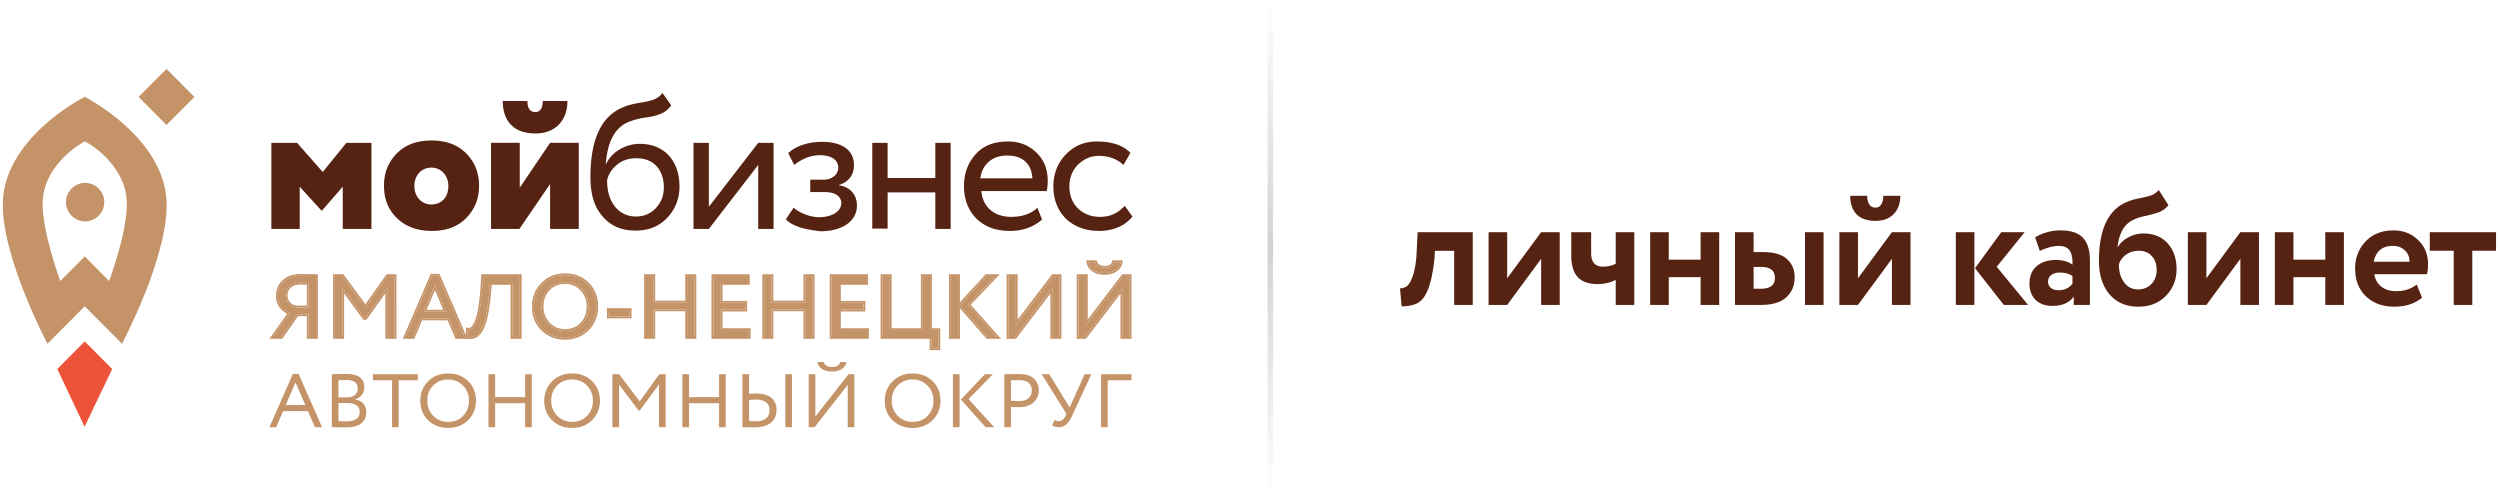 <svg width="453" height="90" fill="none" xmlns="http://www.w3.org/2000/svg"><path d="M10.384 66.862l4.904 10.397h.069l4.972-10.397-4.973-4.994-4.972 4.994z" fill="#ED5338"/><path d="M15.355 17.541c-1.09.547-14.85 7.867-14.85 19.564 0 9.987 8.106 25.173 8.106 25.173l6.744-6.772 6.744 6.772s8.106-15.117 8.106-25.173c-.068-11.697-13.828-19.017-14.85-19.564zm4.428 33.382l-4.428-4.446-4.428 4.446c-.204-.616-3.201-8.688-3.201-13.955 0-7.114 7.084-11.082 7.629-11.355.545.205 7.63 4.241 7.63 11.355 0 5.267-2.998 13.34-3.202 13.955zm10.39-38.434l-5.058 5.078 5.058 5.08 5.057-5.08-5.057-5.078z" fill="#C59368"/><path d="M18.896 36.625c0 1.916-1.566 3.49-3.474 3.49-1.907 0-3.474-1.574-3.474-3.49 0-1.915 1.567-3.488 3.474-3.488 1.908 0 3.474 1.573 3.474 3.488z" fill="#C59368"/><path d="M49.172 41.479V25.882h4.653l4.654 5.28 4.29-5.28h4.533v15.597h-5.197v-7.647l-3.747 4.31h-.12l-3.93-4.31v7.647h-5.136zM69.58 33.65c0-2.367.786-4.309 2.357-5.887 1.571-1.578 3.687-2.306 6.285-2.306 2.6 0 4.714.789 6.225 2.306 1.572 1.578 2.357 3.52 2.357 5.887 0 2.367-.785 4.309-2.357 5.887-1.571 1.578-3.626 2.306-6.225 2.306-2.598 0-4.714-.789-6.285-2.306-1.571-1.517-2.357-3.46-2.357-5.887zm8.582 3.399c1.813 0 3.082-1.275 3.082-3.338 0-1.942-1.33-3.338-3.082-3.338-1.753 0-3.082 1.335-3.082 3.338 0 1.881 1.269 3.338 3.082 3.338zm15.956 4.431H88.98V25.881h5.197v8.132l5.5-8.132h5.197v15.597h-5.197v-8.132l-5.56 8.132zm1.45-23.184c0 1.335.483 2.003 1.45 2.003.847 0 1.33-.668 1.33-2.003h4.472c0 3.399-2.055 5.887-5.802 5.887-4.049 0-5.922-2.367-5.922-5.887h4.472zm26.046.788a4.158 4.158 0 01-1.995 1.578c-.785.304-1.752.547-2.901.668a13.65 13.65 0 00-3.021.85c-2.357 1.092-3.627 3.58-3.929 7.525h.061c1.027-2.185 3.505-3.641 6.104-3.641 4.411 0 7.191 3.034 7.191 7.768 0 2.185-.785 4.127-2.236 5.644-1.511 1.578-3.384 2.306-5.741 2.306-2.538 0-4.533-.85-5.983-2.61-1.511-1.699-2.176-4.066-2.176-7.1 0-6.737 1.934-10.924 5.742-12.563.906-.425 1.934-.667 3.021-.85 2.176-.364 3.385-.606 4.291-1.82l1.572 2.245zm-6.407 20.15c1.511 0 2.72-.547 3.627-1.518.967-1.032 1.45-2.246 1.45-3.763 0-3.156-1.813-5.28-4.956-5.28-1.39 0-2.538.364-3.505 1.153-.967.79-1.571 1.76-1.813 2.792-.06 4.005 2.115 6.615 5.197 6.615zm13.237 2.245h-2.78V25.882h2.78v11.591l8.945-11.591h2.78v15.597h-2.78V29.887l-8.945 11.592zm16.619-.242c-1.269-.425-2.175-.91-2.659-1.518l1.39-2.063c1.269 1.032 3.143 1.7 4.593 1.7 2.357 0 4.05-1.032 4.05-2.55 0-1.274-1.149-2.002-3.022-2.002h-2.599v-2.246h2.417c1.572 0 2.66-.971 2.66-2.185 0-1.396-1.27-2.245-3.324-2.245-1.632 0-3.203.607-4.654 1.76l-1.088-2.124c1.269-1.275 3.626-2.064 6.104-2.064 3.747 0 5.802 1.578 5.802 4.188 0 1.82-.906 3.034-2.72 3.641v.06c2.055.244 3.264 1.76 3.264 3.642 0 2.852-2.659 4.673-6.587 4.673-1.088-.121-2.357-.303-3.627-.667zm24.415.242v-6.615h-8.642v6.554h-2.78V25.882h2.78v6.372h8.642v-6.372h2.78v15.597h-2.78zm19.341-1.701c-1.511 1.335-3.445 2.064-5.802 2.064-2.538 0-4.533-.729-6.044-2.185-1.511-1.517-2.296-3.46-2.296-5.887 0-2.367.725-4.309 2.115-5.826 1.39-1.578 3.384-2.306 5.862-2.306 2.055 0 3.747.667 5.137 2.002 1.39 1.336 2.055 3.035 2.055 5.098 0 .729-.06 1.336-.181 1.882h-11.846c.242 2.913 2.357 4.673 5.379 4.673 2.055 0 3.626-.547 4.775-1.639l.846 2.124zm-11.181-7.465h9.428c-.121-2.61-1.813-4.126-4.472-4.126-2.78-.061-4.654 1.638-4.956 4.126zm27.558 6.92c-1.269 1.639-3.505 2.61-5.983 2.61-2.478 0-4.472-.729-6.043-2.185-1.511-1.517-2.297-3.46-2.297-5.887 0-2.306.786-4.248 2.236-5.765 1.511-1.578 3.385-2.367 5.621-2.367 2.719 0 4.774.667 6.104 2.063l-1.27 2.185c-1.148-1.093-2.659-1.639-4.472-1.639-1.45 0-2.659.546-3.747 1.578-1.027 1.032-1.571 2.367-1.571 3.945 0 1.639.544 3.035 1.571 4.005 1.088 1.032 2.418 1.518 3.989 1.518 1.813 0 3.264-.668 4.472-2.003l1.39 1.942z" fill="#562212"/><path d="M50.033 77.407h-1.216l4.255-9.656h1.032l4.255 9.656h-1.286L55.8 74.5h-4.509l-1.258 2.908zm5.3-4.005l-1.78-4.101-1.781 4.101h3.562zm4.794 3.992V67.82a115.32 115.32 0 012.714-.055c1.074 0 1.87.21 2.389.63.528.412.792.993.792 1.743 0 .557-.151 1.024-.453 1.399-.301.375-.716.649-1.244.823v.027c.641.1 1.14.348 1.499.74.367.394.551.906.551 1.537 0 .914-.32 1.61-.961 2.085-.641.466-1.517.7-2.63.7-1.083 0-1.97-.019-2.657-.055zm2.799-4.362h-1.598v3.264c.387.037.896.055 1.527.055.745 0 1.315-.146 1.71-.439.406-.302.608-.74.608-1.317 0-.502-.198-.887-.593-1.152-.387-.274-.938-.411-1.654-.411zm-.113-4.17c-.283 0-.778.014-1.485.041v3.1h1.584c.556 0 1.013-.142 1.37-.425.359-.293.538-.686.538-1.18 0-1.024-.67-1.536-2.007-1.536zm8.229.041H67.58v-1.097h8.128v1.097h-3.463v8.504h-1.202v-8.504zm5.111 3.704c0-1.39.476-2.56 1.427-3.512.952-.95 2.159-1.426 3.62-1.426 1.45 0 2.652.462 3.604 1.385.961.924 1.442 2.108 1.442 3.553 0 1.408-.481 2.587-1.442 3.538-.962.933-2.163 1.4-3.605 1.4-1.442 0-2.648-.462-3.619-1.386-.951-.924-1.427-2.108-1.427-3.552zm1.272 0c0 1.079.363 1.993 1.088 2.743.726.731 1.621 1.097 2.686 1.097 1.112 0 2.017-.366 2.714-1.097.707-.732 1.06-1.646 1.06-2.743 0-1.098-.362-2.012-1.088-2.744-.726-.731-1.621-1.097-2.686-1.097-1.084 0-1.983.361-2.7 1.084-.716.722-1.074 1.641-1.074 2.757zm18.934 4.8h-1.202V73.06h-5.442v4.348h-1.201v-9.601h1.201v4.156h5.442v-4.156h1.202v9.601zm2.257-4.8c0-1.39.476-2.56 1.427-3.512.952-.95 2.158-1.426 3.619-1.426 1.451 0 2.653.462 3.605 1.385.961.924 1.442 2.108 1.442 3.553 0 1.408-.481 2.587-1.442 3.538-.962.933-2.163 1.4-3.605 1.4-1.442 0-2.648-.462-3.619-1.386-.951-.924-1.427-2.108-1.427-3.552zm1.272 0c0 1.079.363 1.993 1.088 2.743.726.731 1.621 1.097 2.686 1.097 1.112 0 2.017-.366 2.714-1.097.707-.732 1.06-1.646 1.06-2.743 0-1.098-.362-2.012-1.088-2.744-.726-.731-1.621-1.097-2.686-1.097-1.084 0-1.984.361-2.7 1.084-.716.722-1.074 1.641-1.074 2.757zm12.29 4.8h-1.201v-9.601h1.215l3.718 4.924 3.562-4.924h1.145v9.601h-1.201v-7.763l-3.506 4.773h-.184l-3.548-4.732v7.722zm19.318 0h-1.202V73.06h-5.442v4.348h-1.201v-9.601h1.201v4.156h5.442v-4.156h1.202v9.601zm12.01 0h-1.201v-9.601h1.201v9.601zm-6.545-5.006c-.329 0-.739.027-1.229.082v3.813c.763.028 1.159.041 1.187.041 1.678 0 2.516-.68 2.516-2.043 0-.613-.212-1.08-.636-1.4-.424-.329-1.036-.493-1.838-.493zm-2.431-4.595h1.202v3.566a23.96 23.96 0 011.314-.069c1.197 0 2.107.261 2.728.782.622.512.933 1.24.933 2.181 0 1.006-.344 1.788-1.031 2.346-.688.548-1.654.823-2.898.823-.471 0-.881-.005-1.23-.014-.339-.01-.679-.014-1.018-.014v-9.601zm19.079 1.92l-6.007 7.681h-1.06v-9.601h1.201v7.68l6.008-7.68h1.06v9.601h-1.202v-7.68zm-5.484-4.115h1.131c.226.595.73.892 1.512.892.829 0 1.315-.297 1.456-.892h1.131c-.066.512-.344.928-.834 1.248-.481.311-1.065.467-1.753.467-.725 0-1.329-.156-1.809-.466-.471-.311-.749-.728-.834-1.249zm12.192 6.996c0-1.39.476-2.56 1.428-3.512.952-.95 2.158-1.426 3.619-1.426 1.451 0 2.652.462 3.604 1.385.961.924 1.442 2.108 1.442 3.553 0 1.408-.481 2.587-1.442 3.538-.961.933-2.163 1.4-3.604 1.4-1.442 0-2.648-.462-3.619-1.386-.952-.924-1.428-2.108-1.428-3.552zm1.272 0c0 1.079.363 1.993 1.089 2.743.725.731 1.621 1.097 2.686 1.097 1.112 0 2.016-.366 2.714-1.097.706-.732 1.06-1.646 1.06-2.743 0-1.098-.363-2.012-1.089-2.744-.725-.731-1.62-1.097-2.685-1.097-1.084 0-1.984.361-2.7 1.084-.716.722-1.075 1.641-1.075 2.757zm16.871-4.801h1.456l-4.411 4.513 4.637 5.088h-1.541l-4.481-5.006 4.34-4.595zm-4.58 9.601h-1.202v-9.601h1.202v9.601zm9.305-3.689v3.69h-1.201v-9.602c.396 0 .815-.005 1.258-.014.443-.009.886-.014 1.329-.014 1.3 0 2.233.284 2.799.85.574.559.862 1.267.862 2.127 0 .832-.311 1.545-.933 2.14-.603.585-1.48.877-2.629.877-.603 0-1.098-.018-1.485-.054zm1.499-4.842c-.17 0-.669.009-1.499.027v3.704c.594.045 1.075.068 1.442.068.726 0 1.296-.169 1.711-.507.414-.348.622-.823.622-1.427 0-.594-.193-1.051-.58-1.371-.377-.33-.942-.494-1.696-.494zm11.852-1.07h1.216l-3.421 7.407c-.349.768-.716 1.326-1.103 1.673a1.932 1.932 0 01-1.357.521c-.509 0-.909-.114-1.201-.343l.424-.987c.245.164.499.247.763.247.481 0 .886-.325 1.216-.974l.169-.357-4.481-7.187h1.357l3.704 6.021 2.714-6.021zm4.184 9.601h-1.201v-9.601h5.513v1.097h-4.312v8.504zM57.271 61.066h-1.35v-4.104h-2.078l-2.873 4.104h-1.524l3.08-4.34a3.621 3.621 0 01-1.588-1.2c-.402-.547-.603-1.178-.603-1.894 0-1.063.365-1.936 1.095-2.62.73-.694 1.81-1.041 3.238-1.041.042 0 .487.01 1.333.031.424.01.847.016 1.27.016v11.048zM53.684 55.7h2.238v-4.42a41.626 41.626 0 00-1.508-.047c-.825 0-1.476.216-1.952.647-.466.421-.699.979-.699 1.673 0 .568.19 1.047.572 1.437.38.4.83.636 1.349.71zm8.349 5.366h-1.349V50.018h1.365l4.175 5.666 4-5.666h1.285v11.048H70.16v-8.933l-3.936 5.492h-.207l-3.983-5.445v8.886zm12.819 0h-1.365l4.778-11.111h1.158l4.778 11.11h-1.444l-1.429-3.345h-5.063l-1.413 3.346zm5.952-4.609l-2-4.719-2 4.72h4zm13.386 4.609h-1.349V51.28H88.81l-.19 2.083c-.128 1.368-.292 2.54-.493 3.52-.201.967-.418 1.73-.65 2.288-.234.557-.509.989-.826 1.294-.307.305-.608.495-.905.568a2.686 2.686 0 01-1.016.032l.016-1.342c.223.032.413.016.572-.047.158-.074.338-.237.54-.49.221-.262.423-.657.602-1.183.424-1.178.73-3.104.921-5.776l.159-2.21h6.65v11.048zm2.533-5.524c0-1.6.535-2.946 1.603-4.04 1.07-1.095 2.424-1.642 4.064-1.642 1.629 0 2.978.532 4.047 1.594 1.08 1.063 1.619 2.425 1.619 4.088 0 1.62-.539 2.977-1.619 4.072-1.079 1.073-2.428 1.61-4.047 1.61-1.619 0-2.974-.532-4.064-1.594-1.068-1.063-1.603-2.426-1.603-4.088zm1.429 0c0 1.241.407 2.294 1.222 3.156.815.842 1.82 1.263 3.016 1.263 1.248 0 2.264-.42 3.047-1.263.794-.841 1.191-1.894 1.191-3.156 0-1.263-.408-2.315-1.222-3.157-.815-.841-1.821-1.262-3.016-1.262-1.217 0-2.228.415-3.032 1.247-.804.83-1.206 1.888-1.206 3.172zm15.954 1.815h-3.793v-1.184h3.793v1.184zm11.741 3.709h-1.349v-5.003h-6.111v5.003h-1.35V50.018h1.35V54.8h6.111v-4.782h1.349v11.048zm9.835 0h-6.428V50.018h6.269v1.263h-4.92v3.566h4.444v1.263h-4.444v3.693h5.079v1.263zm11.59 0h-1.349v-5.003h-6.111v5.003h-1.349V50.018h1.349V54.8h6.111v-4.782h1.349v11.048zm9.835 0h-6.428V50.018h6.269v1.263h-4.92v3.566h4.444v1.263h-4.444v3.693h5.079v1.263zm11.669 0h-8.888V50.018h1.349v9.785h5.952v-9.785h1.349v9.785h1.508v3.314h-1.27v-2.051zm9.99-11.048h1.635l-4.952 5.192 5.206 5.856h-1.73l-5.031-5.76 4.872-5.288zm-5.142 11.048h-1.349V50.018h1.349v11.048zm17.036-8.839l-6.746 8.839h-1.19V50.018h1.349v8.838l6.746-8.838h1.19v11.048h-1.349v-8.839zm12.697 0l-6.746 8.839h-1.191V50.018h1.35v8.838l6.745-8.838h1.191v11.048h-1.349v-8.839zm-6.159-4.734h1.27c.254.684.82 1.026 1.698 1.026.931 0 1.476-.342 1.635-1.026h1.27c-.074.589-.386 1.068-.937 1.436-.539.358-1.195.537-1.968.537-.815 0-1.492-.18-2.031-.537-.53-.358-.842-.837-.937-1.436z" fill="#C59368"/><path fill-rule="evenodd" clip-rule="evenodd" d="M57.597 61.39h-2.001v-4.104h-1.583L51.14 61.39h-2.323l3.216-4.532a3.884 3.884 0 01-1.357-1.139l-.001-.002a3.438 3.438 0 01-.666-2.085c0-1.145.397-2.105 1.197-2.854.811-.772 1.985-1.131 3.462-1.131.048 0 .5.01 1.341.032.421.01.841.015 1.262.015h.326V61.39zM51.43 51.012c-.73.684-1.095 1.557-1.095 2.62 0 .716.2 1.347.603 1.894a3.57 3.57 0 001.285 1.064c.097.049.198.094.302.135l-3.079 4.34h1.524l2.873-4.103h2.079v4.104h1.35V50.018c-.424 0-.847-.005-1.27-.016l-1.334-.031c-1.428 0-2.508.347-3.238 1.041zm1.251 1.108c-.39.352-.592.819-.592 1.433 0 .489.16.885.48 1.21l.002.004c.329.344.705.543 1.137.609h1.888V51.59a33.797 33.797 0 00-1.182-.034c-.768 0-1.332.2-1.733.563zm3.24-.84v4.42h-2.237a2.263 2.263 0 01-1.35-.71c-.38-.39-.57-.869-.57-1.437 0-.694.232-1.252.698-1.673.476-.431 1.127-.647 1.952-.647.275 0 .778.016 1.508.048zm6.438 10.11h-2V49.694h1.856l4.003 5.434 3.836-5.434h1.781V61.39h-2v-8.244l-3.443 4.803h-.54l-3.493-4.773v8.214zm-.326-9.21l3.984 5.445h.207l3.936-5.492v8.933h1.35V50.018h-1.286l-4 5.666-4.175-5.666h-1.365v11.048h1.35V52.18zm13.036 9.21h-2.076l5.057-11.76h1.59l4.77 11.093.016-1.373.367.053c.177.025.305.01.396-.024.089-.044.227-.16.414-.393l.003-.004.003-.004c.185-.219.37-.57.544-1.08l.001-.004c.408-1.134.713-3.022.903-5.69l.18-2.51h7.28V61.39h-2v-9.785h-3.409l-.163 1.788c-.128 1.376-.293 2.562-.498 3.555-.203.978-.424 1.763-.669 2.348-.243.583-.54 1.056-.897 1.4-.332.33-.682.56-1.055.652a3.007 3.007 0 01-1.131.04v.002h-2.153l-1.429-3.346h-4.63L75.07 61.39zm1.196-3.67h5.063l1.428 3.346h1.445l-4.778-11.111h-1.158l-4.778 11.11h1.365l1.413-3.345zm12.545-6.44h4.031v9.786h1.35V50.018H87.54l-.159 2.21c-.19 2.672-.497 4.597-.92 5.776-.18.526-.382.92-.604 1.184-.2.252-.38.415-.54.489a.897.897 0 01-.245.057c-.1.01-.208.007-.326-.01l-.016 1.342c.381.052.72.042 1.016-.032.297-.073.598-.263.905-.568.317-.305.593-.737.825-1.294.233-.558.45-1.32.651-2.289.201-.978.365-2.151.492-3.52l.19-2.082zm17.86 8.56l-.002.003c-1.145 1.138-2.579 1.704-4.278 1.704-1.699 0-3.137-.56-4.292-1.686l-.002-.003c-1.137-1.13-1.699-2.578-1.699-4.316 0-1.68.565-3.108 1.695-4.266 1.135-1.162 2.576-1.74 4.298-1.74 1.708 0 3.142.56 4.277 1.689 1.148 1.13 1.715 2.578 1.715 4.317 0 1.7-.569 3.14-1.712 4.298zm-.233-8.386c1.08 1.063 1.619 2.425 1.619 4.088 0 1.62-.539 2.977-1.619 4.072-1.079 1.073-2.428 1.61-4.047 1.61-1.619 0-2.974-.532-4.064-1.594-1.068-1.063-1.603-2.426-1.603-4.088 0-1.6.535-2.946 1.603-4.04 1.07-1.095 2.424-1.642 4.064-1.642 1.629 0 2.978.532 4.047 1.594zm-1.239 7.024l.001-.001c.732-.776 1.103-1.746 1.103-2.935 0-1.187-.38-2.156-1.131-2.932-.753-.777-1.672-1.163-2.781-1.163-1.133 0-2.057.383-2.797 1.147-.739.764-1.115 1.738-1.115 2.948 0 1.163.378 2.134 1.132 2.933.752.776 1.672 1.162 2.78 1.162 1.166 0 2.092-.389 2.808-1.159zm-5.824.22c-.815-.862-1.222-1.915-1.222-3.156 0-1.284.402-2.341 1.206-3.172.804-.832 1.815-1.247 3.032-1.247 1.195 0 2.201.42 3.016 1.262.814.842 1.222 1.894 1.222 3.157 0 1.262-.397 2.315-1.191 3.156-.783.842-1.799 1.263-3.047 1.263-1.196 0-2.201-.42-3.016-1.263zm15.058-1.017h-4.445v-1.832h4.445v1.832zm11.741 3.709h-2.001v-5.004h-5.459v5.004h-2.001V49.694h2.001v4.782h5.459v-4.782h2.001V61.39zm-1.675-11.372h1.349v11.048h-1.349v-5.003h-6.111v5.003h-1.35V50.018h1.35V54.8h6.111v-4.782zm11.51 11.372h-7.08V49.694h6.921v1.91h-4.92v2.92h4.444v1.91h-4.444v3.045h5.079v1.91zm-5.405-1.587V56.11h4.444v-1.263h-4.444v-3.566h4.92v-1.263h-6.269v11.048h6.428v-1.263h-5.079zm16.995 1.587h-2.001v-5.004h-5.459v5.004h-2.001V49.694h2.001v4.782h5.459v-4.782h2.001V61.39zm-1.675-11.372h1.349v11.048h-1.349v-5.003h-6.111v5.003h-1.349V50.018h1.349V54.8h6.111v-4.782zm11.51 11.372h-7.08V49.694h6.921v1.91h-4.92v2.92h4.444v1.91h-4.444v3.045h5.079v1.91zm-5.405-1.587V56.11h4.444v-1.263h-4.444v-3.566h4.92v-1.263h-6.269v11.048h6.428v-1.263h-5.079zm7.534 1.587V49.694h2.001v9.785h5.3v-9.785h2.001v9.785h1.508v3.962h-1.922V61.39h-8.888zm9.214-.324v2.051h1.27v-3.314h-1.508v-9.785h-1.349v9.785h-5.952v-9.785h-1.349v11.048h8.888zm9.847-11.372h2.536l-5.268 5.524 5.487 6.172h-2.602l-4.826-5.526v5.526h-2.001V49.694h2.001v5.07l4.673-5.07zm.143.324h1.635l-4.952 5.192 5.206 5.856h-1.73l-5.031-5.76 4.872-5.288zm-5.142 0h-1.349v11.048h1.349V50.018zm10.452 11.372h-1.678V49.694h2.001v8.199l6.258-8.199h1.678V61.39h-2.001v-8.2l-6.258 8.2zm6.584-9.163v8.839h1.349V50.018h-1.19l-6.746 8.838v-8.838h-1.349v11.048h1.19l6.746-8.839zm6.113 9.163h-1.679V49.694h2.002v8.199l6.257-8.199h1.679V61.39h-2.001v-8.2l-6.258 8.2zm6.584-9.163v8.839h1.349V50.018h-1.191l-6.745 8.838v-8.838h-1.35v11.048h1.191l6.746-8.839zm-6.54-5.058h1.878l.079.212c.104.28.265.476.478.605.218.131.516.209.914.209.43 0 .731-.08.933-.207.193-.12.322-.3.384-.568l.059-.251h1.898l-.046.364c-.087.693-.459 1.25-1.078 1.665h-.001c-.602.4-1.324.591-2.149.591-.863 0-1.607-.19-2.212-.59l-.003-.002c-.599-.406-.965-.961-1.075-1.654l-.059-.374zm-118.013 4.57l-2 4.718h4l-2-4.719zm0 .834l-1.509 3.56h3.018l-1.509-3.56zm118.394-5.08c.018.112.043.22.076.324.144.45.43.821.861 1.112.539.358 1.216.537 2.031.537.773 0 1.429-.18 1.968-.537.446-.298.736-.67.869-1.112a2 2 0 00.068-.324h-1.27c-.159.684-.704 1.026-1.635 1.026-.878 0-1.444-.342-1.698-1.026h-1.27zm-83.092 9.864v-1.184h-3.793v1.184h3.793z" fill="#C59368"/><path stroke="url(#paint0_linear_1219_8133)" d="M230.183 0v90"/><path d="M266.863 55.251h-3.368V45.44h-3.486l-.088 1.406c-.253 2.382-.624 4.198-1.113 5.448-.468 1.25-1.074 2.099-1.816 2.548-.722.43-1.728.654-3.016.674l-.293-3.28c.429.019.83-.098 1.201-.352.429-.313.81-.967 1.142-1.963.332-.996.547-2.245.644-3.749l.205-4.1h9.988v13.18zm12.392-8.348l-6.151 8.348h-3.369v-13.18h3.369v8.347l6.151-8.347h3.368v13.18h-3.368v-8.348zm13.513-4.833h3.368v13.181h-3.368v-4.54c-.976.508-2.07.762-3.28.762-1.641 0-2.851-.43-3.632-1.29-.762-.858-1.143-2.157-1.143-3.895v-4.217h3.603v3.807c0 1.621.713 2.431 2.138 2.431.918 0 1.689-.175 2.314-.527v-5.711zm18.752 13.181h-3.368v-5.038h-5.771v5.038h-3.368v-13.18h3.368v4.979h5.771v-4.98h3.368v13.181zm7.606 0h-4.745v-13.18h3.369v3.602h1.64c1.972 0 3.427.41 4.364 1.23.957.82 1.435 1.934 1.435 3.34 0 1.503-.507 2.714-1.523 3.631-1.015.918-2.528 1.377-4.54 1.377zm11.306 0h-3.368v-13.18h3.368v13.18zm-11.335-6.883h-1.347v3.954h1.318c1.699 0 2.548-.654 2.548-1.962 0-1.328-.84-1.992-2.519-1.992zm23.719-1.465l-6.151 8.348h-3.369v-13.18h3.369v8.347l6.151-8.347h3.368v13.18h-3.368v-8.348zm-7.557-11.423h3.075c0 .645.127 1.162.381 1.553.254.39.635.585 1.142.585.449 0 .791-.195 1.025-.585.254-.41.381-.928.381-1.553h3.076c0 1.367-.401 2.47-1.201 3.31-.801.82-1.894 1.23-3.281 1.23-1.523 0-2.675-.4-3.456-1.2-.761-.82-1.142-1.934-1.142-3.34zm27.365 6.59h4.247l-5.067 6.269 5.682 6.912h-4.394l-5.213-6.649 4.745-6.531zm-4.862 13.181h-3.369v-13.18h3.369v13.18zm11.852-9.783l-.85-2.46a9.016 9.016 0 014.658-1.26c1.835 0 3.173.45 4.012 1.348.84.898 1.26 2.275 1.26 4.13v8.025h-2.929v-1.523c-.781 1.133-2.08 1.699-3.896 1.699-1.25 0-2.255-.361-3.017-1.084-.742-.742-1.113-1.728-1.113-2.958 0-1.367.44-2.421 1.318-3.163.879-.743 2.041-1.114 3.486-1.114 1.191 0 2.187.284 2.987.85.04-1.172-.136-2.03-.527-2.578-.371-.546-1.015-.82-1.933-.82-1.015 0-2.167.303-3.456.908zm3.368 7.118c1.133 0 1.982-.4 2.548-1.201v-1.348c-.546-.43-1.318-.644-2.313-.644-.625 0-1.133.146-1.524.44-.39.292-.585.693-.585 1.2 0 .469.175.85.527 1.143.351.273.8.41 1.347.41zm18.186-18.16l1.758 2.753a4.13 4.13 0 01-1.758 1.289 23.6 23.6 0 01-2.343.644c-.918.176-1.679.42-2.285.732-1.62.762-2.567 2.402-2.841 4.921h.059c.41-.722 1.044-1.308 1.904-1.757a5.606 5.606 0 012.724-.703c1.816 0 3.27.586 4.364 1.757 1.093 1.191 1.64 2.763 1.64 4.716 0 1.894-.644 3.505-1.933 4.833-1.289 1.308-2.949 1.962-4.979 1.962-2.207 0-3.955-.752-5.243-2.255-1.27-1.504-1.904-3.534-1.904-6.092 0-5.624 1.66-9.158 4.979-10.603a10.803 10.803 0 012.402-.703c.996-.196 1.728-.381 2.197-.557a3.383 3.383 0 001.259-.937zm-7.234 13.503c.019 1.327.341 2.411.966 3.25.625.84 1.455 1.26 2.49 1.26 1.015 0 1.835-.332 2.46-.996.625-.663.937-1.503.937-2.519 0-1.035-.292-1.874-.878-2.518-.567-.645-1.357-.967-2.373-.967-.878 0-1.64.234-2.284.703a3.35 3.35 0 00-1.318 1.787zm22.021-1.026l-6.151 8.348h-3.368v-13.18h3.368v8.347l6.151-8.347h3.369v13.18h-3.369v-8.348zm18.757 8.348h-3.369v-5.038h-5.77v5.038h-3.368v-13.18h3.368v4.979h5.77v-4.98h3.369v13.181zm13.2-3.691l.967 2.373c-1.308 1.093-2.988 1.64-5.038 1.64-2.109 0-3.827-.634-5.155-1.904-1.289-1.25-1.933-2.919-1.933-5.008 0-1.953.634-3.593 1.904-4.92 1.269-1.329 2.958-1.993 5.067-1.993 1.738 0 3.212.576 4.423 1.728 1.21 1.153 1.816 2.617 1.816 4.394 0 .781-.069 1.386-.205 1.816h-9.52c.137.957.557 1.709 1.26 2.255.722.547 1.621.82 2.695.82 1.464 0 2.704-.4 3.719-1.2zm-4.335-7c-1.913 0-3.065.957-3.456 2.87h6.473c.02-.839-.254-1.523-.82-2.05-.547-.546-1.279-.82-2.197-.82zm11.035.879h-4.335V42.07h12.009v3.368h-4.305v9.812h-3.369v-9.81z" fill="#562212"/><defs><linearGradient id="paint0_linear_1219_8133" x1="229.683" y1="0" x2="229.683" y2="90" gradientUnits="userSpaceOnUse"><stop stop-color="#231F20" stop-opacity="0"/><stop offset=".5" stop-color="#231F20" stop-opacity=".2"/><stop offset="1" stop-color="#231F20" stop-opacity="0"/></linearGradient></defs></svg>